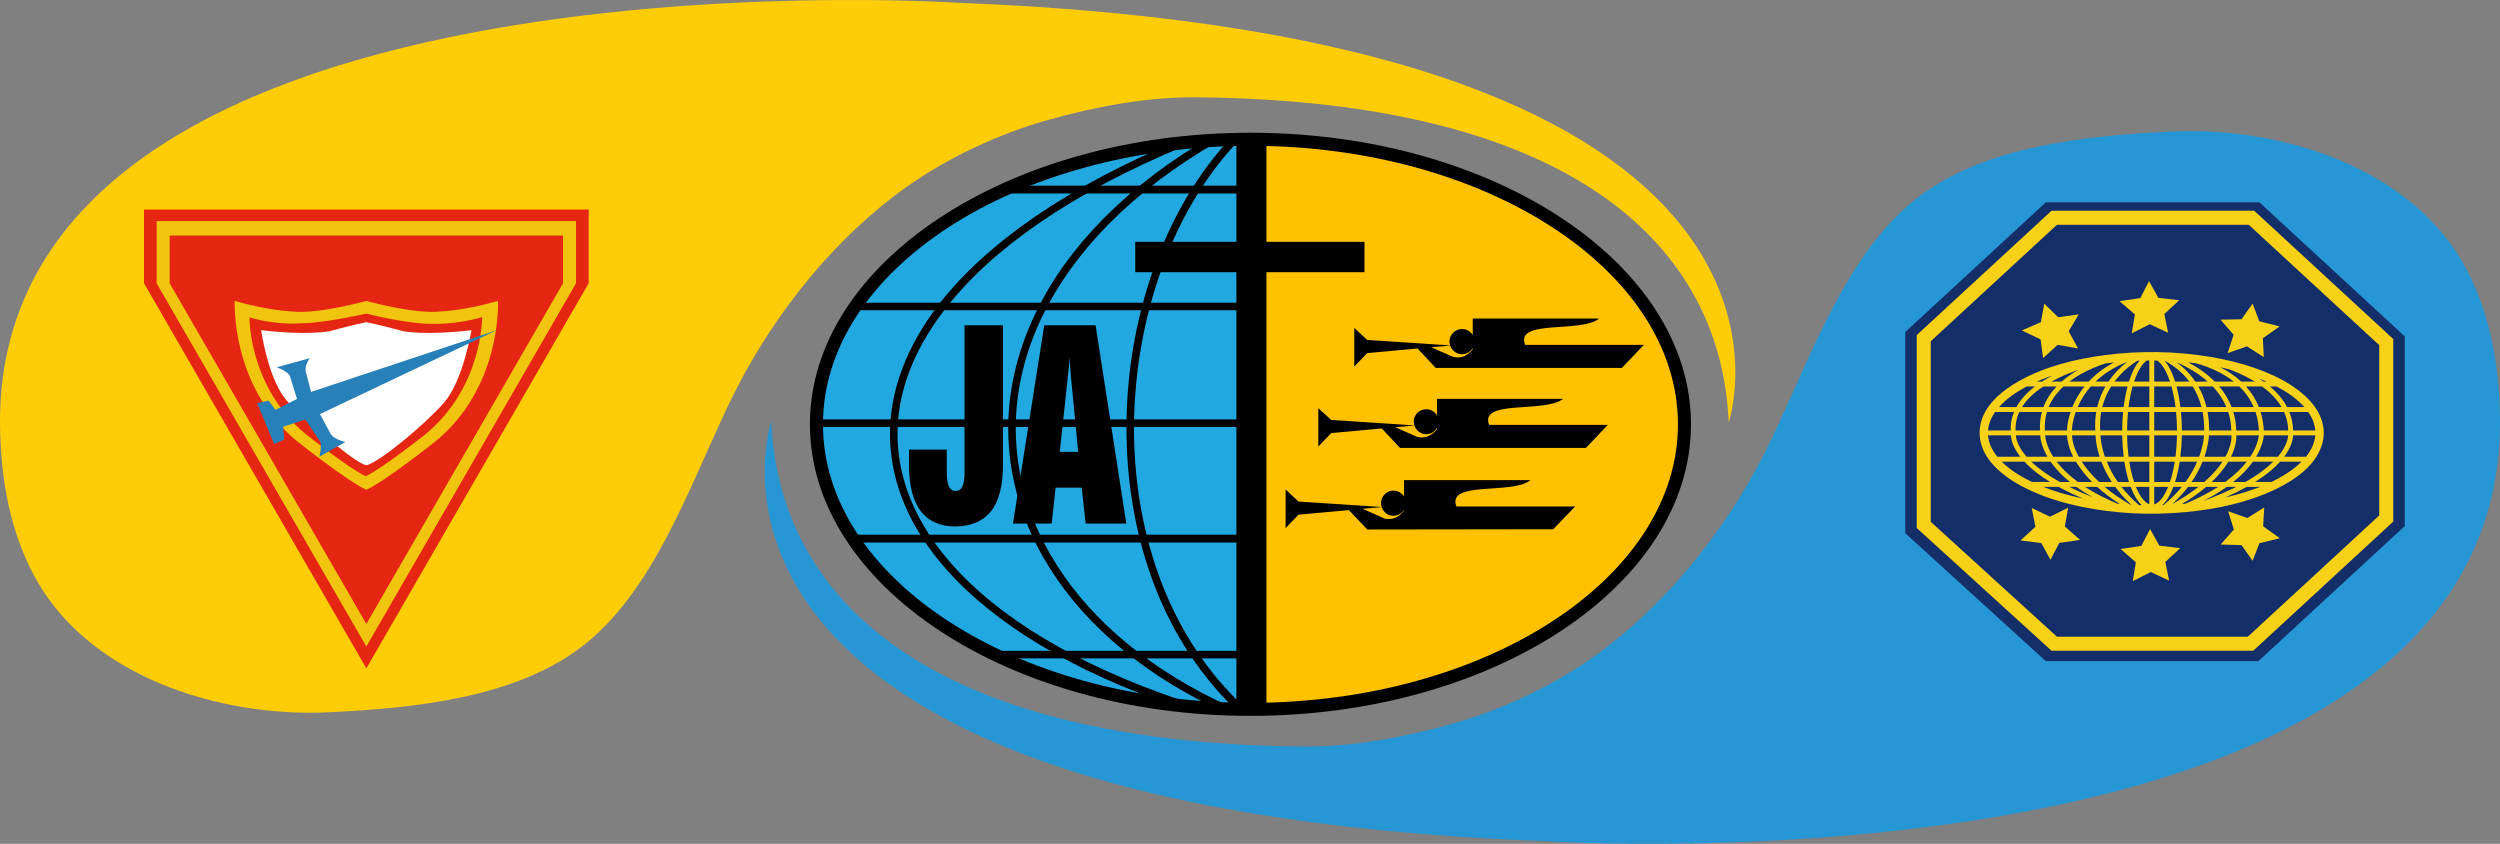 <?xml version="1.0" encoding="utf-8"?>
<!-- Generator: Adobe Illustrator 16.0.3, SVG Export Plug-In . SVG Version: 6.00 Build 0)  -->
<!DOCTYPE svg PUBLIC "-//W3C//DTD SVG 1.1//EN" "http://www.w3.org/Graphics/SVG/1.1/DTD/svg11.dtd">
<svg version="1.1" xmlns="http://www.w3.org/2000/svg" xmlns:xlink="http://www.w3.org/1999/xlink" x="0px" y="0px"
	 width="1445.602px" height="487.926px" viewBox="0 0 1445.602 487.926" enable-background="new 0 0 1445.602 487.926"
	 xml:space="preserve">
<rect x="0" y="0" width="1445.602" height="487.926" fill="#808080" stroke="none"/>
<g id="Capa_2">
	<path fill="#FECD08" d="M999.6,244.221c0,0,75.801-223.063-447.798-242.715c0,0-561.498-36.497-551.675,249.865
		c0.947,27.58,5.764,54.624,18.625,79.666c30.785,59.938,107.99,83.9,171.215,80.829c49.457-2.402,109.335-8.171,148.465-39.534
		c43.026-34.49,63.198-100.023,87.174-147.052c22.886-44.89,57.681-88.363,99.049-117.517c23.822-16.79,52.745-30.303,80.815-38.251
		c27.752-7.858,57.854-13.538,86.708-13.26C911.165,58.358,995.388,143.285,999.6,244.221z"/>
	<path fill="#2697D4" d="M446.002,243.706c0,0-75.8,223.063,447.798,242.715c0,0,561.497,36.498,551.674-249.864
		c-0.945-27.58-5.764-54.624-18.623-79.666c-30.784-59.938-107.99-83.9-171.216-80.828c-49.455,2.402-109.334,8.169-148.463,39.534
		c-43.027,34.489-63.198,100.021-87.176,147.051c-22.888,44.89-57.681,88.363-99.049,117.517
		c-23.825,16.79-52.744,30.304-80.813,38.251c-27.75,7.859-57.854,13.538-86.707,13.26
		C534.439,429.569,450.214,344.642,446.002,243.706z"/>
</g>
<g id="Capa_3">
	<g>
		<polygon fill="#E42613" points="211.832,121.159 83.278,121.159 83.278,163.806 211.832,386.468 340.386,163.806 340.386,121.159 
					"/>
		<path fill="#F1C40F" d="M287.936,174.014c-19.15,5.529-32.924,6.056-32.924,6.056c-15.015,1.818-43.18-6.056-43.18-6.056
			s-28.165,7.875-43.179,6.056c0,0-13.773-0.527-32.923-6.056c0,0-2.612,49.301,36.016,81.094c0,0,29.182,23.194,40.086,28.106
			c10.905-4.912,40.087-28.106,40.087-28.106C290.546,223.314,287.936,174.014,287.936,174.014z M245.957,251.148
			c0,0-25.119,19.962-34.505,24.192c-9.387-4.23-34.506-24.192-34.506-24.192c-33.25-27.369-32.692-67.613-32.692-67.613
			c16.483,4.761,29.565,3.4,29.565,3.4c12.537,0.152,38.013-5.596,38.013-5.596s22.809,5.824,36.747,5.882
			c0,0,13.733,0.922,30.218-3.838C278.796,183.383,279.207,223.779,245.957,251.148z"/>
		<path fill="#F1C40F" d="M151.011,190.908"/>
		<path fill="#FFFFFF" d="M233.18,191.521c-14.707-3.979-21.349-5.222-21.349-5.222s-6.642,1.243-21.348,5.222
			c0,0-13.209,2.612-39.473-0.614c0,0,4.146,30.182,15.896,41.93c11.75,11.75,38.244,35.018,44.924,36.172
			c6.681-1.154,33.062-22.694,44.925-36.172c10.979-12.473,15.896-41.93,15.896-41.93C246.39,194.133,233.18,191.521,233.18,191.521
			z"/>
		<path fill="#F1C40F" d="M333.091,127.822H211.832H90.573v35.984l121.258,210.025l0,0l121.259-210.025V127.822z M325.564,163.806
			l-113.733,196.99L98.1,163.806v-27.614h113.732h113.733V163.806z"/>
		<path fill="#2880B8" d="M158.538,256.796l-9.832-23.651l6.605-1.537l3.994,5.375l12.44-6.296l-3.858-12.421
			c0,0-0.116-3.166-7.948-5.875l19.237-5.299c0,0-3.456,4.263-2.247,8.235l2.938,11.29l107.224-35.634l-102.06,48.458l6.143,11.384
			c0,0,1.612,3.129,8.523,4.743l-15.051,8.523c0,0,2.073-7.832-0.077-9.521l-7.987-11.98l-12.824,4.146l0.614,7.373L158.538,256.796
			z"/>
	</g>
	<g>
		<polygon fill="#142E69" points="1182.961,382.3 1305.876,382.3 1390.527,304.206 1390.527,194.526 1306.487,116.99 
			1182.976,116.99 1101.678,191.992 1101.678,308.313 		"/>
		<path fill="#F7D118" d="M1302.929,376.27h-116.655l-77.938-70.948v-111.56l77.925-71.889h117.218l80.39,74.162v105.569
			L1302.929,376.27z M1189.411,368.171h110.355l76.002-70.116v-98.47l-75.455-69.611h-110.889l-72.986,67.338v104.433
			L1189.411,368.171z"/>
		<rect x="1242.831" y="206.036" fill="#F7D118" width="2.832" height="87.221"/>
		<path fill="#F7D118" d="M1324.792,222.72c-6.406-4.143-13.463-7.271-20.642-9.802c-8.397-2.962-17.092-5.058-25.87-6.527
			c-20.112-3.368-40.831-3.718-61.05-1.06c-17.056,2.242-34.392,6.448-49.518,14.893c-9.922,5.542-20.744,14.162-22.7,26.099
			c-0.884,5.397,0.101,10.748,2.641,15.578c2.802,5.335,7.211,9.641,11.96,13.253c5.792,4.407,12.341,7.71,19.058,10.46
			c7.941,3.255,16.238,5.619,24.636,7.364c19.786,4.112,40.331,5.028,60.434,3.151c17.851-1.665,35.901-5.443,52.141-13.256
			c10.862-5.228,22.559-13.157,26.597-25.128c0.802-2.379,1.208-4.919,1.217-7.429
			C1343.648,238.206,1334.321,228.879,1324.792,222.72z M1337.737,244.025c0.368,1.069,0.659,2.163,0.857,3.273
			c0.035,0.192,0.166,1.25,0.082,0.461c0.028,0.266,0.061,0.529,0.084,0.794c0.006,0.115,0.014,0.229,0.019,0.344h-12.814
			c-0.066-3.696-0.796-7.261-2.176-10.668h10.91c0.641,0.929,1.234,1.887,1.757,2.88c0.291,0.543,0.541,1.103,0.806,1.659
			c0.005,0.006,0.009,0.009,0.009,0.016c0.043,0.106,0.086,0.213,0.127,0.318C1337.518,243.411,1337.634,243.716,1337.737,244.025z
			 M1317.147,264.107h-12.571c3.464-5.784,4.271-10.331,4.454-12.375h14.098c-0.127,1.885-0.987,6.384-5.82,12.186
			C1317.256,263.98,1317.198,264.045,1317.147,264.107z M1231.852,291.836c-5.922-3.443-10.816-6.916-14.86-10.308h6.106
			c2.503,3.409,5.557,6.892,9.271,10.342C1232.196,291.862,1232.023,291.848,1231.852,291.836z M1167.612,238.23h13.097
			c-0.922,3.395-1.299,6.956-1.106,10.668h-14.12C1165.332,245.173,1166.045,241.616,1167.612,238.23z M1288.941,213.519
			c3.785,1.411,8.241,3.332,12.662,5.833c0.751,0.428,1.48,0.858,2.194,1.296h-7.84c-3.271-3.021-7.131-5.697-11.567-7.989
			c-0.207-0.108-0.417-0.209-0.622-0.314C1285.5,212.706,1287.219,213.102,1288.941,213.519z M1306.29,218.868
			c1.458,0.564,2.873,1.148,4.304,1.78h-1.664C1308.081,220.045,1307.199,219.453,1306.29,218.868z M1309.028,248.898
			c-0.182-3.746-0.81-7.307-1.85-10.668h13.585c1.513,3.377,2.304,6.934,2.369,10.668H1309.028z M1267.261,278.693
			c2.918-4.274,4.947-8.302,6.352-11.75h11.533c-2.326,3.56-5.683,7.537-10.498,11.75H1267.261z M1271.221,281.529
			c-4.115,3.232-9.106,6.575-15.168,9.951c3.659-3.321,6.678-6.686,9.164-9.951H1271.221z M1234.026,278.693
			c-1.131-3.372-2.086-7.316-2.783-11.75h26.299c-0.697,4.434-1.653,8.378-2.784,11.75H1234.026z M1253.713,281.529
			c-2.665,6.575-6.049,10.311-9.322,10.311c-3.272,0-6.654-3.736-9.32-10.311H1253.713z M1183.612,238.23h13.674
			c-0.545,1.64-1.021,3.356-1.408,5.158c-0.397,1.833-0.616,3.676-0.676,5.51h-12.766
			C1182.228,245.147,1182.62,241.59,1183.612,238.23z M1193.169,223.485h12.158c-2.675,3.334-5.124,7.279-6.997,11.91h-13.713
			C1186.405,231.062,1189.259,227.085,1193.169,223.485z M1217.455,223.485c-1.961,3.391-3.667,7.357-4.748,11.91h-11.328
			c1.877-4.355,4.411-8.332,7.599-11.91H1217.455z M1211.728,220.648c2.021-1.922,4.252-3.717,6.699-5.373
			c4.453-3.023,8.702-4.934,11.585-6.033c-2.003,1.556-4.248,3.534-6.48,5.965c-1.416,1.552-2.893,3.366-4.299,5.441H1211.728z
			 M1256.937,218.322c-1.515-4.158-3.298-7.433-5.274-9.743c2.541,1.294,6.53,3.708,10.471,7.648
			c1.398,1.401,2.682,2.876,3.845,4.421h-8.262C1257.467,219.854,1257.206,219.074,1256.937,218.322z M1303.168,235.396h-12.748
			c-1.646-4.236-4.041-8.223-7.157-11.91h11.625C1298.513,226.993,1301.272,230.968,1303.168,235.396z M1287.417,235.396h-11.524
			c-1.125-4.614-2.794-8.563-4.704-11.91h8.318C1282.984,227.148,1285.624,231.124,1287.417,235.396z M1286.844,264.107h-12.164
			c2.025-5.849,2.529-10.35,2.657-12.375h13.006C1290.41,253.544,1290.14,258.039,1286.844,264.107z M1200.469,261.026
			c-1.355-2.973-2.148-6.105-2.377-9.293h13.626c0.086,2.27,0.523,6.72,2.35,12.375h-12.039
			C1201.431,263.028,1200.915,261.998,1200.469,261.026z M1200.275,238.23h11.859c-0.555,3.279-0.782,6.834-0.561,10.668h-13.532
			c0.053-1.636,0.252-3.277,0.605-4.912C1199.075,242.006,1199.619,240.089,1200.275,238.23z M1274.57,248.898h-12.911
			c-0.021-3.645-0.209-7.221-0.538-10.668h12.526C1274.292,241.6,1274.596,245.156,1274.57,248.898z M1258.827,248.898h-28.866
			c0.022-3.752,0.207-7.317,0.534-10.668h27.796C1258.618,241.581,1258.802,245.146,1258.827,248.898z M1227.125,248.898h-12.714
			c-0.002,0-0.002,0-0.002,0c-0.227-3.693-0.032-7.251,0.575-10.668h12.677C1227.333,241.677,1227.15,245.253,1227.125,248.898z
			 M1214.552,251.732h12.585c0.07,4.269,0.367,8.422,0.86,12.375h-10.87C1215.051,258.096,1214.635,253.517,1214.552,251.732z
			 M1229.973,251.732h28.838c-0.072,4.414-0.375,8.554-0.865,12.375h-27.109C1230.347,260.287,1230.048,256.146,1229.973,251.732z
			 M1261.645,251.732h12.841c-0.15,2.014-0.716,6.549-2.857,12.375h-10.847C1261.282,260.155,1261.574,256.001,1261.645,251.732z
			 M1277.409,248.898c0.023-3.868-0.313-7.417-0.909-10.668h11.966c1.097,3.387,1.688,6.944,1.773,10.668H1277.409z
			 M1269.429,220.648c-1.722-2.549-3.548-4.681-5.292-6.423c-1.891-1.896-3.791-3.457-5.558-4.729
			c3.511,1.485,8.228,3.809,12.937,7.141c1.818,1.285,3.5,2.625,5.055,4.011H1269.429z M1267.934,223.485
			c2.273,3.623,3.969,7.598,5.073,11.91h-12.201c-0.524-4.245-1.28-8.255-2.259-11.91H1267.934z M1257.978,235.396h-27.17
			c0.552-4.418,1.355-8.415,2.333-11.91h22.5C1256.619,226.981,1257.424,230.977,1257.978,235.396z M1227.976,235.396h-12.388
			c1.06-4.207,2.774-8.183,5.146-11.91h9.502C1229.259,227.14,1228.5,231.151,1227.976,235.396z M1195.249,251.732
			c0.233,3.591,1.116,7.124,2.646,10.468c0.276,0.613,0.585,1.252,0.921,1.907h-11.573c-3.646-5.685-4.491-10.213-4.673-12.375
			H1195.249z M1200.398,266.943c2.14,3.559,5.13,7.549,9.308,11.75h-8.171c-5.575-4.092-9.518-8.098-12.304-11.75H1200.398z
			 M1203.739,266.943h11.33c1.383,3.61,3.324,7.596,6.059,11.75h-7.348C1209.295,274.518,1206.063,270.525,1203.739,266.943z
			 M1218.195,266.943h10.204c0.656,4.241,1.56,8.199,2.683,11.75h-6.466C1221.729,274.549,1219.667,270.553,1218.195,266.943z
			 M1260.382,266.943h10.113c-1.56,3.626-3.718,7.623-6.713,11.75h-6.083C1258.827,275.142,1259.732,271.184,1260.382,266.943z
			 M1287.932,267.874c0.194-0.314,0.386-0.625,0.57-0.93h10.687c-2.739,3.505-6.72,7.554-12.479,11.75h-7.833
			C1282.57,275.182,1285.596,271.571,1287.932,267.874z M1290.047,264.107c2.863-5.813,3.196-10.246,3.133-12.375h12.996
			c-0.228,2.015-1.16,6.615-4.949,12.375H1290.047z M1293.079,248.898c-0.086-3.687-0.646-7.249-1.68-10.668h12.849
			c1.101,3.325,1.748,6.883,1.942,10.668H1293.079z M1306.176,235.396c-1.723-4.358-4.205-8.342-7.42-11.91h9.287
			c4.984,3.638,8.741,7.613,11.26,11.91H1306.176z M1283.088,215.178c3.179,1.644,6.029,3.468,8.559,5.471h-10.979
			c-2.221-2.239-4.729-4.353-7.513-6.325c-2.703-1.912-5.395-3.501-7.87-4.801c1.48,0.149,2.959,0.314,4.438,0.5
			C1273.653,211.105,1278.374,212.741,1283.088,215.178z M1254.776,220.648h-20.765c2.053-6.148,4.688-10.392,7.421-12.207
			c1.984-0.021,3.969-0.009,5.954,0.024C1250.108,210.293,1252.728,214.527,1254.776,220.648z M1237.158,208.538
			c-1.99,2.31-3.788,5.601-5.308,9.784c-0.273,0.752-0.534,1.532-0.783,2.327h-8.374c0.882-1.175,1.837-2.324,2.861-3.445
			c3.909-4.288,7.946-7.122,10.371-8.618C1236.336,208.569,1236.75,208.551,1237.158,208.538z M1216.922,212.87
			c-2.895,1.953-6.093,4.514-9.147,7.779h-11.208c1.974-1.496,4.146-2.918,6.525-4.264c5.086-2.875,10.256-4.887,14.36-6.221
			c1.663-0.224,3.331-0.427,5-0.609C1220.704,210.477,1218.836,211.574,1216.922,212.87z M1202.041,213.728
			c-0.093,0.05-0.188,0.102-0.28,0.153c-3.654,2.06-6.861,4.324-9.63,6.768h-5.872c1.565-0.861,3.217-1.703,4.955-2.524
			C1194.875,216.396,1198.578,214.938,1202.041,213.728z M1189.195,223.485c-3.431,3.635-5.966,7.623-7.572,11.91h-12.475
			c2.68-4.277,6.814-8.254,12.389-11.91H1189.195z M1179.729,251.732c0.155,2.286,0.932,6.763,4.2,12.375h-12.061
			c-5.503-6.299-6.159-10.964-6.214-12.375H1179.729z M1185.737,266.943c0.437,0.631,0.902,1.269,1.406,1.92
			c2.65,3.435,5.906,6.715,9.748,9.83h-5.827c-6.726-3.731-12.232-7.654-16.483-11.75H1185.737z M1200.608,281.529
			c2.868,2.059,6.009,4.044,9.421,5.946c-4.897-1.918-9.419-3.902-13.556-5.946H1200.608z M1224.288,291.24
			c-7.47-3.164-13.604-6.444-18.642-9.711h7.038c3.557,3.226,7.838,6.538,12.975,9.842
			C1225.201,291.329,1224.743,291.285,1224.288,291.24z M1226.708,281.529h5.349c1.817,4.819,4.012,8.403,6.442,10.603
			c-0.544-0.017-1.081-0.031-1.624-0.051C1232.783,288.591,1229.439,285.029,1226.708,281.529z M1256.725,281.529h4.88
			c-2.866,3.527-6.365,7.108-10.639,10.589c-0.229,0.006-0.456,0.008-0.684,0.016
			C1252.716,289.936,1254.91,286.349,1256.725,281.529z M1275.723,281.529h6.845c-5.098,3.284-11.338,6.604-18.971,9.774
			c-0.633,0.061-1.263,0.122-1.892,0.177C1267.02,288.275,1271.702,284.954,1275.723,281.529z M1273.967,289.677
			c5.342-2.696,9.85-5.442,13.651-8.148h5.451C1287.741,284.217,1281.427,286.96,1273.967,289.677z M1291.372,278.693
			c5.288-4.245,8.896-8.294,11.353-11.75h11.792c-3.514,3.481-8.646,7.509-16.133,11.75H1291.372z M1329.206,232.126
			c1.058,0.958,2.074,1.963,3.034,3.02c0.07,0.082,0.137,0.169,0.213,0.249h-9.974c-2.248-4.27-5.556-8.26-9.883-11.91h3.84
			c1.946,1.027,3.858,2.12,5.715,3.309C1325.001,228.626,1326.807,229.957,1329.206,232.126z M1180.694,219.408
			c2.018-0.809,4.056-1.561,6.109-2.259c-2.16,1.124-4.179,2.292-6.056,3.5h-2.978c0.208-0.089,0.409-0.187,0.611-0.275
			C1179.298,219.975,1179.689,219.813,1180.694,219.408z M1159.518,231.791c0.511-0.45,1.031-0.893,1.559-1.324
			c0.268-0.219,0.544-0.435,0.813-0.653c0.037-0.027,0.065-0.05,0.09-0.07c0.022-0.018,0.054-0.039,0.087-0.068
			c0.2-0.147,0.396-0.299,0.598-0.446c2.678-1.983,5.518-3.743,8.445-5.325c0.265-0.146,0.534-0.28,0.8-0.419h4.789
			c-4.8,3.665-8.399,7.653-10.757,11.91h-10.051c0.181-0.2,0.359-0.4,0.539-0.598
			C1157.409,233.744,1158.439,232.745,1159.518,231.791z M1149.672,247.806c0.033-0.22,0.068-0.443,0.109-0.665
			c0.216-1.165,0.533-2.309,0.934-3.423c0.095-0.257,0.195-0.513,0.293-0.767c0.028-0.072,0.051-0.122,0.062-0.158
			c0.019-0.036,0.048-0.092,0.084-0.172c0.283-0.614,0.573-1.219,0.898-1.809c0.481-0.888,1.019-1.747,1.594-2.582h10.933
			c-1.407,3.411-2.066,6.975-1.93,10.668h-13.083c0.009-0.115,0.013-0.229,0.022-0.344
			C1149.601,248.408,1149.686,247.763,1149.672,247.806z M1151.04,257.76C1151.008,257.683,1150.996,257.648,1151.04,257.76
			L1151.04,257.76z M1151.12,257.938c-0.014-0.032-0.036-0.076-0.055-0.118c-0.038-0.098-0.078-0.193-0.116-0.293
			c-0.118-0.303-0.233-0.611-0.34-0.92c-0.383-1.118-0.685-2.264-0.885-3.429c-0.026-0.16-0.136-1.086-0.054-0.304
			c-0.026-0.265-0.059-0.528-0.082-0.794c-0.01-0.116-0.014-0.231-0.022-0.347h13.251c0.002,0.038,0.002,0.076,0.004,0.113
			c0.078,1.904,0.816,6.39,5.373,12.262h-13.271c-0.012-0.011-0.019-0.021-0.029-0.034c-0.08-0.099-0.485-0.623-0.476-0.6
			c-0.173-0.235-0.349-0.468-0.518-0.707c-0.738-1.036-1.414-2.119-2.011-3.245C1151.617,259.003,1151.368,258.472,1151.12,257.938z
			 M1162.054,270.947C1162.077,270.964,1162.073,270.958,1162.054,270.947L1162.054,270.947z M1162.408,271.212
			c-0.149-0.111-0.294-0.222-0.441-0.336c-0.033-0.023-0.058-0.045-0.076-0.058c-0.327-0.26-0.652-0.517-0.976-0.783
			c-0.576-0.477-1.143-0.963-1.697-1.463c-0.586-0.526-1.156-1.073-1.714-1.629h13.102c0.55,0.591,1.133,1.192,1.757,1.803
			c3.533,3.444,7.9,6.761,13.087,9.947h-10.503c-1.386-0.671-2.769-1.378-4.152-2.136
			C1167.881,274.968,1165.062,273.202,1162.408,271.212z M1191.903,285.106c-3.631-1.077-7.093-2.242-10.473-3.577h8.913
			c4.247,2.324,8.952,4.571,14.101,6.737C1200.221,287.381,1196.034,286.333,1191.903,285.106z M1286.746,287.638
			c4.671-2.041,8.797-4.088,12.426-6.109h7.718c-1.583,0.623-3.187,1.211-4.812,1.771
			C1297.055,285.036,1291.928,286.46,1286.746,287.638z M1328.982,268.707c-0.559,0.5-1.13,0.986-1.711,1.458
			c-0.268,0.22-0.542,0.437-0.815,0.653c-0.035,0.029-0.065,0.051-0.091,0.071c-0.022,0.019-0.05,0.042-0.084,0.065
			c-0.173,0.128-0.339,0.258-0.513,0.387c-1.297,0.965-2.633,1.875-4.001,2.739c-2.743,1.736-5.519,3.256-8.346,4.613h-9.451
			c6.609-4.14,11.252-8.132,14.496-11.75h12.372C1330.233,267.547,1329.618,268.139,1328.982,268.707z M1338.676,252.874
			c0.08-0.773-0.044,0.252-0.082,0.459c-0.205,1.167-0.517,2.313-0.911,3.427c-0.108,0.311-0.228,0.617-0.346,0.923
			c-0.014,0.038-0.032,0.078-0.047,0.118c0.125-0.311-0.045,0.109-0.093,0.215c-0.261,0.559-0.528,1.113-0.819,1.657
			c-0.604,1.124-1.293,2.205-2.035,3.241c-0.105,0.145-0.21,0.289-0.319,0.435c-0.006,0.009-0.073,0.099-0.135,0.176
			c-0.062,0.082-0.142,0.185-0.148,0.193c-0.104,0.129-0.208,0.262-0.319,0.391h-12.622c4.295-5.737,5.091-10.229,5.18-12.375h12.8
			c-0.005,0.116-0.013,0.231-0.019,0.347C1338.733,252.345,1338.705,252.608,1338.676,252.874z"/>
		<path fill="#F7D118" d="M1181.417,207.049l-1.476-10.801l-10.851-5.176l11.055-4.8l1.914-10.729l8.059,7.918l11.907-1.671
			l-5.824,9.76l5.413,9.943l-11.813-2.082L1181.417,207.049z"/>
		<path fill="#F7D118" d="M1232.671,192.726l1.816-10.859l-8.864-7.715l12.014-1.799l5.02-9.79l5.369,9.631l12.059,1.428
			l-8.58,7.976l2.209,10.813l-10.621-4.946L1232.671,192.726z"/>
		<path fill="#F7D118" d="M1309.019,206.509l-9.725-6.229l-11.177,3.89l3.461-10.579l-7.589-8.746l12.11-0.239l6.457-9.055
			l3.866,10.24l11.762,2.971l-9.722,6.813L1309.019,206.509z"/>
		<polygon fill="#F7D118" points="1302.546,324.31 1296.176,315.205 1284.059,314.871 1291.733,306.184 1288.374,295.582 
			1299.51,299.558 1309.292,293.404 1308.635,304.335 1318.295,311.226 1306.507,314.104 		"/>
		<polygon fill="#F7D118" points="1233.235,336.03 1235.066,325.172 1226.21,317.447 1238.222,315.663 1243.257,305.877 
			1248.617,315.516 1260.67,316.958 1252.083,324.924 1254.276,335.739 1243.666,330.781 		"/>
		<polygon fill="#F7D118" points="1185.674,323.686 1180.375,314.017 1168.325,312.513 1176.964,304.591 1174.836,293.768 
			1185.416,298.779 1195.879,293.585 1193.98,304.434 1202.79,312.203 1190.766,313.925 		"/>
	</g>
</g>
<g id="Capa_5">
	<g>
		<path fill-rule="evenodd" clip-rule="evenodd" fill="#FFC100" d="M725.256,83.988v326.06c93.27,0,250.362-49.058,250.362-168.856
			C975.619,127.53,775.21,69.062,725.256,83.988L725.256,83.988z"/>
		<path fill-rule="evenodd" clip-rule="evenodd" fill="#22A8E1" d="M725.256,410.423V79.365
			c-120.226,0-251.457,64.346-251.457,165.158C473.799,342.838,588.521,410.423,725.256,410.423L725.256,410.423z"/>
		<path fill-rule="evenodd" clip-rule="evenodd" d="M861.081,245.682c-5.864-14.906,32.345-6.658,42.805-15.059H830.96v9.644
			c-1.233-2.162-3.511-3.622-6.189-3.622c-4.12,0-7.287,3.17-7.287,7.136c0,0.768,0.142,1.495,0.365,2.19l-48.096-3.146
			l-7.452-6.817v22.201l7.452-7.767l29.262-2.685L809.548,259h107.501l12.678-13.318H861.081L861.081,245.682L861.081,245.682z
			 M819.534,252.662l-12.637-5.623l10.969-1.003c0.942,2.892,3.604,5.034,6.905,5.034c2.679,0,4.956-1.529,6.189-3.738v0.889
			C827.624,252.184,823.979,253.609,819.534,252.662L819.534,252.662z"/>
		<path fill-rule="evenodd" clip-rule="evenodd" d="M881.882,199.428c-5.865-15.063,32.188-6.657,42.808-15.22H851.6v9.543
			c-1.298-2.086-3.596-3.517-6.191-3.517c-3.959,0-7.289,3.325-7.289,7.29c0,0.764,0.164,1.487,0.386,2.185l-47.944-3.136
			l-7.456-6.98v22.362l7.456-7.771l29.113-2.665l10.52,11.229h107.659l12.684-13.321H881.882L881.882,199.428L881.882,199.428z
			 M840.345,206.404l-12.755-5.608l10.944-1.001c0.973,2.881,3.711,5.026,6.874,5.026c2.596,0,4.894-1.435,6.191-3.521v0.667
			C848.427,205.93,844.783,207.356,840.345,206.404L840.345,206.404z"/>
		<path fill-rule="evenodd" clip-rule="evenodd" d="M842.167,292.87c-5.872-15.063,32.339-6.664,42.808-15.224h-73.096v9.477
			c-1.27-2.051-3.521-3.446-6.184-3.446c-3.961,0-7.135,3.324-7.135,7.291c0,0.759,0.15,1.493,0.368,2.192l-48.091-3.149
			l-7.448-6.976v22.356l7.448-7.773l29.133-2.66l10.662,11.226l107.499-0.155l12.688-13.158H842.167L842.167,292.87L842.167,292.87z
			 M800.625,299.844l-12.642-5.619l10.967-1.005c0.937,2.891,3.57,5.04,6.746,5.04c2.662,0,4.914-1.399,6.184-3.455v0.44
			C808.713,299.371,805.066,300.795,800.625,299.844L800.625,299.844z"/>
		<polygon fill-rule="evenodd" clip-rule="evenodd" points="732.322,78.979 732.322,411.837 714.935,411.837 714.935,78.979 
			732.322,78.979 		"/>
		<polygon fill-rule="evenodd" clip-rule="evenodd" points="788.998,157.403 656.444,157.403 656.444,139.84 788.998,139.84 
			788.998,157.403 		"/>
		<polygon fill-rule="evenodd" clip-rule="evenodd" points="472.278,242.516 721.452,242.516 721.452,246.861 472.278,246.861 
			472.278,242.516 		"/>
		<polygon fill-rule="evenodd" clip-rule="evenodd" points="572.681,376.349 721.452,376.349 721.452,380.695 572.681,380.695 
			572.681,376.349 		"/>
		<polygon fill-rule="evenodd" clip-rule="evenodd" points="581.708,107.359 721.452,107.359 721.452,111.885 581.708,111.885 
			581.708,107.359 		"/>
		<polygon fill-rule="evenodd" clip-rule="evenodd" points="493.285,175.053 721.452,175.053 721.452,179.401 493.285,179.401 
			493.285,175.053 		"/>
		<polygon fill-rule="evenodd" clip-rule="evenodd" points="493.285,309.188 721.452,309.188 721.452,313.716 493.285,313.716 
			493.285,309.188 		"/>
		<path fill-rule="evenodd" clip-rule="evenodd" d="M718.37,79.173c-39.476,39.661-62.107,103.043-62.649,166.783h-4.345
			c0.348-63.082,22.3-125.985,60.689-166.531c1.063-1.129,1.684-0.434,2.771-1.523L718.37,79.173L718.37,79.173L718.37,79.173
			L718.37,79.173z M655.72,245.956c-0.364,59.032,18.289,118.433,60.299,159.542l-3.08,3.257
			c-42.915-42.012-61.93-102.678-61.563-162.8H655.72L655.72,245.956z"/>
		<path fill-rule="evenodd" clip-rule="evenodd" d="M704.071,81.89c-49.981,28.793-83.301,63.925-101.23,100.684l-3.801-1.988
			c18.108-37.485,51.97-73.163,102.854-102.497L704.071,81.89L704.071,81.89L704.071,81.89L704.071,81.89z M602.84,182.574
			c-11.229,23.186-16.295,47.083-15.393,70.27l-4.347,0.176c-0.905-23.904,4.347-48.531,15.938-72.434L602.84,182.574
			L602.84,182.574L602.84,182.574L602.84,182.574z M587.448,252.844c0.901,23.537,7.606,46.535,20.102,68.084l-3.801,2.174
			c-12.857-22.092-19.738-45.816-20.647-70.083L587.448,252.844L587.448,252.844L587.448,252.844L587.448,252.844z M607.549,320.928
			c19.016,32.957,51.61,62.472,96.342,84.208l3.678,1.621l-5.49,2.354c-45.635-22.085-78.776-52.15-98.33-86.009L607.549,320.928
			L607.549,320.928z"/>
		<path fill-rule="evenodd" clip-rule="evenodd" d="M685.417,84.246c-66.099,27.344-111.911,59.76-138.532,93.987l-3.621-2.72
			c27.163-34.771,73.702-67.726,140.522-95.254L685.417,84.246L685.417,84.246L685.417,84.246L685.417,84.246z M546.886,178.233
			c-19.375,24.808-28.615,50.517-27.887,75.327l-4.347,0.182c-0.725-25.895,8.694-52.512,28.613-78.229L546.886,178.233
			L546.886,178.233L546.886,178.233L546.886,178.233z M518.999,253.56c0.722,25.172,11.225,49.802,31.33,72.619l-3.262,2.9
			c-20.824-23.545-31.689-49.26-32.416-75.337L518.999,253.56L518.999,253.56L518.999,253.56L518.999,253.56z M550.329,326.179
			c27.163,30.782,71.711,58.131,132.736,78.774l-1.454,4.159c-61.75-20.821-106.838-48.707-134.544-80.033L550.329,326.179
			L550.329,326.179z"/>
		<path fill-rule="evenodd" clip-rule="evenodd" d="M618.219,282.003v-20.72h5.229l-3.354-34.913
			c-0.19-2.242-0.568-4.853-0.753-7.464c-0.186-2.803-0.558-6.724-0.933-12.143c0,1.126-0.189,2.245-0.189,3.552v-22.217h15.313
			l17.736,114.63h-23.524l-2.241-20.725H618.219L618.219,282.003L618.219,282.003z M547.466,259.975v13.816
			c0,3.356,0.559,5.978,1.303,7.652c0.749,1.491,2.059,2.43,3.548,2.43c1.871,0,3.362-0.75,4.11-2.43
			c0.745-1.495,1.306-4.105,1.306-7.652v-85.693h22.221v80.836c0,11.764-2.242,20.732-6.907,26.699
			c-4.67,5.785-11.578,8.777-20.73,8.777c-8.774,0-15.494-2.992-19.975-8.959c-4.48-5.974-6.722-14.752-6.722-26.517v-8.959H547.466
			L547.466,259.975L547.466,259.975L547.466,259.975z M618.219,188.098v22.217c-0.185,2.05-0.371,3.921-0.56,5.974
			c-0.368,3.361-0.743,6.722-1.115,10.271l-3.734,34.723h5.409v20.72h-7.841l-2.232,20.725H585.74l18.107-114.63H618.219
			L618.219,188.098z"/>
		<path fill-rule="evenodd" clip-rule="evenodd" d="M468.328,245.353c0,92.965,114.273,168.594,254.734,168.594
			c140.455,0,254.729-75.629,254.729-168.594c0-92.966-114.273-168.595-254.729-168.595
			C582.601,76.758,468.328,152.387,468.328,245.353L468.328,245.353L468.328,245.353z M475.876,245.353
			c0-88.807,110.882-161.048,247.186-161.048c136.298,0,247.187,72.241,247.187,161.048c0,88.801-110.889,161.046-247.187,161.046
			C586.758,406.399,475.876,334.154,475.876,245.353L475.876,245.353z"/>
	</g>
</g>
</svg>
